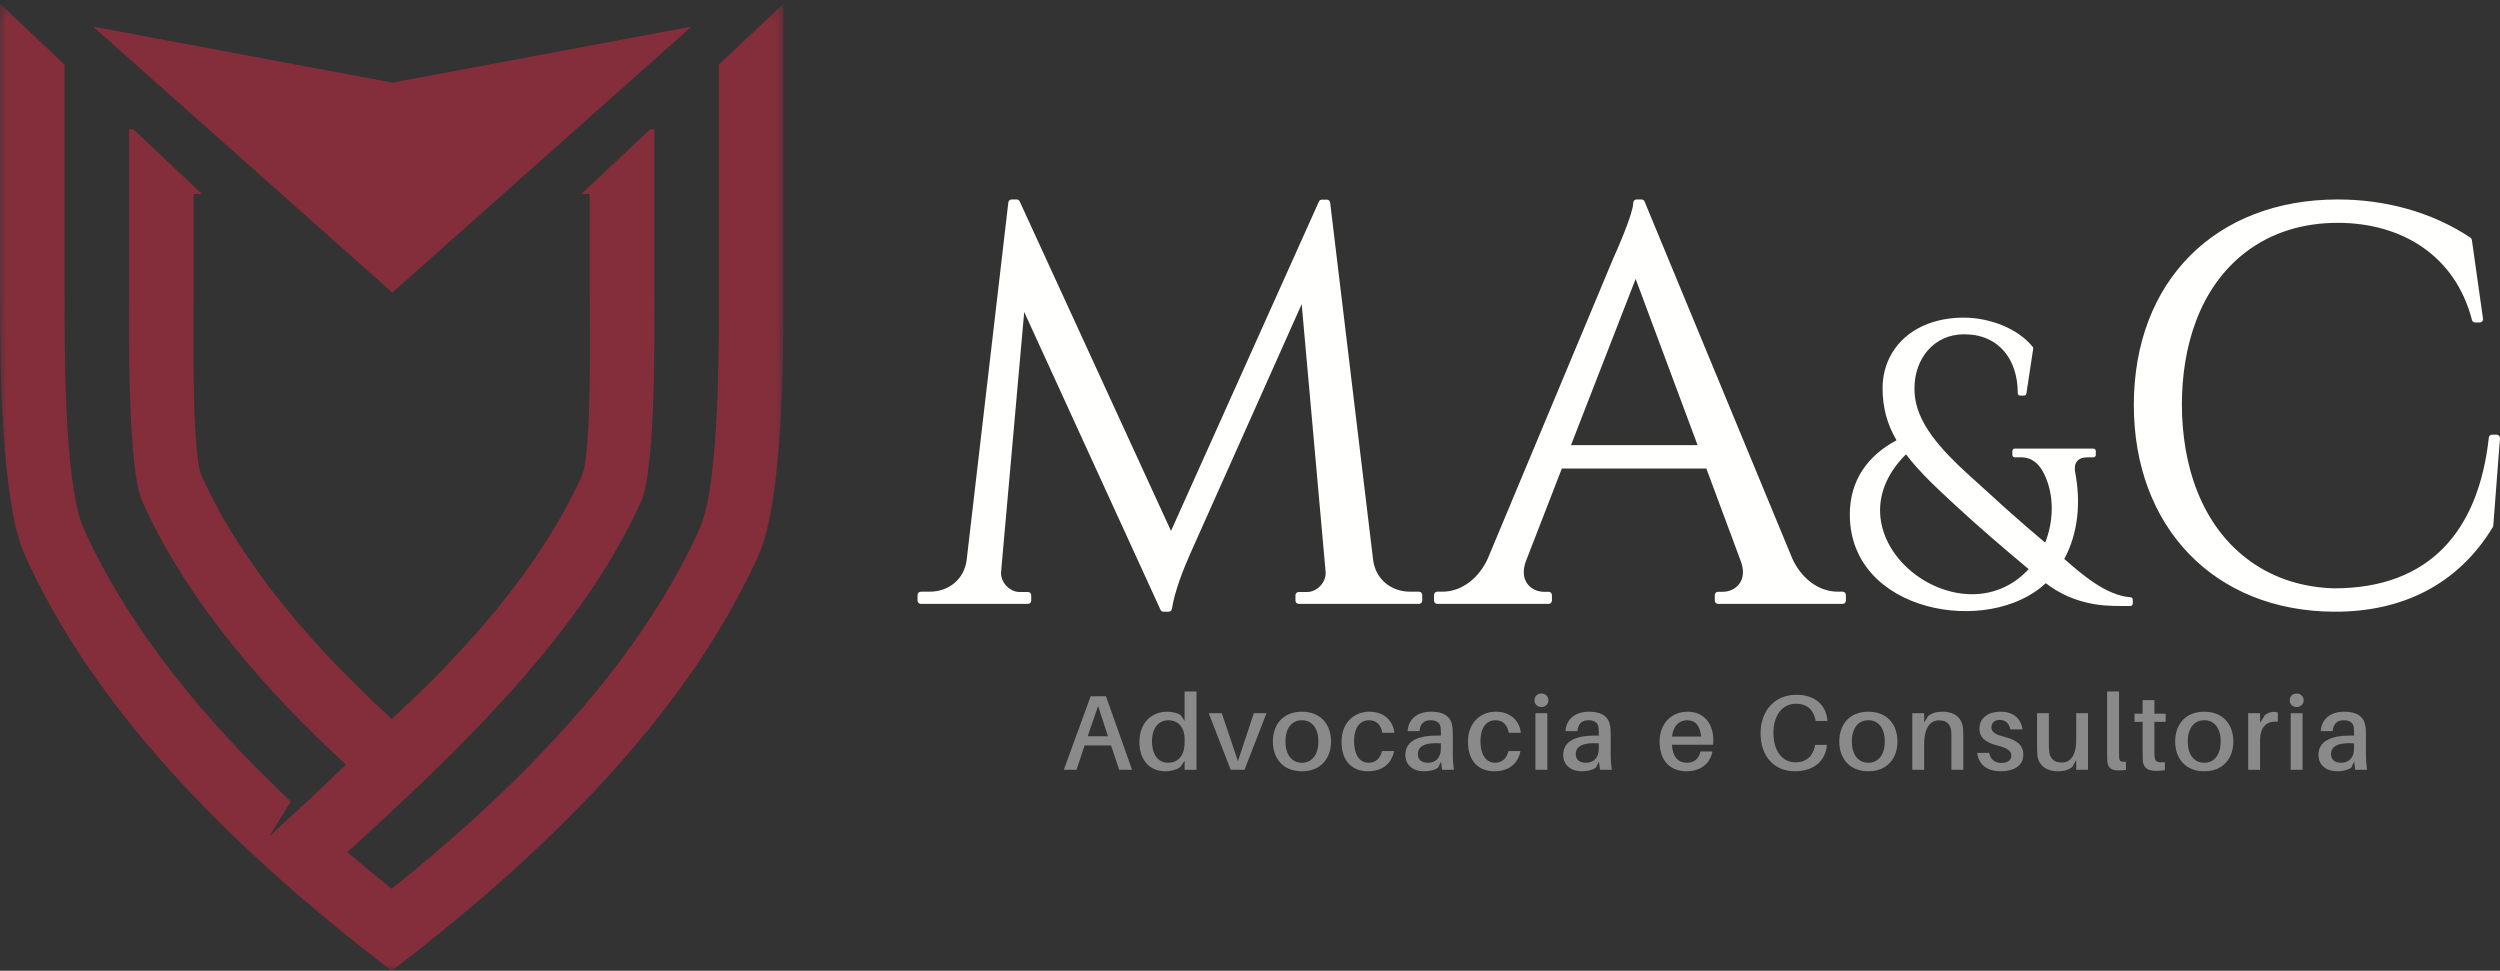 <?xml version="1.0" encoding="UTF-8"?>
<svg width="188px" height="73px" viewBox="0 0 188 73" version="1.1" xmlns="http://www.w3.org/2000/svg" xmlns:xlink="http://www.w3.org/1999/xlink">
    <rect x="0" y="0" width="188" height="73" fill="#333333" stroke="none"/>
    <!-- Generator: sketchtool 53 (72520) - https://sketchapp.com -->
    <title>0F04BEA4-68CD-43BB-A677-9B8A26113CBE</title>
    <desc>Created with sketchtool.</desc>
    <defs>
        <polygon id="path-1" points="0 0.289 58.913 0.289 58.913 73 0 73"></polygon>
    </defs>
    <g id="NewContent" stroke="none" stroke-width="1" fill="none" fill-rule="evenodd">
        <g id="LandingPage-MA&amp;C-Atuação-Tab1" transform="translate(-728, -2662)">
            <g id="Footer" transform="translate(0, 2213)">
                <g id="Group-10">
                    <g transform="translate(728, 449)">
                        <g id="Group-3">
                            <mask id="mask-2" fill="white">
                                <use xlink:href="#path-1"></use>
                            </mask>
                            <g id="Clip-2"></g>
                            <path d="M0,0.288 L0,22.096 C0,26.516 -0.001,37.606 1.876,41.761 C6.902,52.899 16.638,63.219 29.456,73 C42.274,63.219 52.01,52.899 57.038,41.761 C58.913,37.606 58.913,26.516 58.913,22.096 L58.913,0.288 L54.052,4.864 L54.058,4.864 L54.058,22.096 C54.058,25.701 54.129,36.405 52.613,39.761 C47.835,50.346 38.607,59.507 29.456,66.836 C28.342,65.943 27.228,65.024 26.119,64.078 C34.114,56.804 43.656,47.805 48.189,37.76 C49.343,35.205 49.204,24.852 49.204,22.096 L49.204,9.723 L48.891,9.723 L43.729,14.583 L44.349,14.583 L44.349,22.096 C44.349,23.901 44.525,34.077 43.766,35.76 C40.668,42.622 35.152,48.852 29.456,54.068 C23.761,48.852 18.245,42.622 15.147,35.76 C14.389,34.077 14.563,23.901 14.563,22.096 L14.563,14.583 L15.184,14.583 L10.022,9.723 L9.709,9.723 L9.709,22.096 C9.709,24.852 9.57,35.205 10.723,37.76 C14.051,45.132 19.822,51.801 26.013,57.499 C24.117,59.346 22.211,61.109 20.254,62.882 L21.87,60.276 C15.498,54.279 9.743,47.39 6.299,39.761 C4.785,36.405 4.855,25.701 4.855,22.096 L4.855,4.864 L4.86,4.864 L0,0.288 Z" id="Fill-1" fill="#852E3B" mask="url(#mask-2)"></path>
                        </g>
                        <polygon id="Fill-4" fill="#852E3B" points="29.5 22 7 2 29.5 6.214 52 2"></polygon>
                        <path d="M142.618,33.108 C141.903,31.884 141.57,30.637 141.57,29.193 C141.57,28.28 141.789,27.389 142.251,26.599 C143.381,24.66 145.565,23.874 147.706,23.886 C149.526,23.896 151.679,24.628 152.859,26.081 C152.892,26.121 152.905,26.168 152.897,26.22 L152.384,29.599 C152.37,29.686 152.296,29.749 152.209,29.749 L151.912,29.749 C151.815,29.749 151.736,29.67 151.736,29.571 C151.736,27.035 150.321,25.138 147.701,25.138 C145.419,25.138 143.968,26.986 143.968,29.193 C143.968,29.573 144.007,29.95 144.09,30.322 C144.602,32.616 146.94,34.714 148.609,36.219 C149.349,36.887 150.082,37.564 150.825,38.23 C151.802,39.106 152.792,39.965 153.797,40.808 C154.441,39.183 154.496,37.234 153.724,35.649 C153.361,34.905 152.834,34.39 151.972,34.39 L151.508,34.39 C151.41,34.39 151.331,34.311 151.331,34.213 L151.331,33.915 C151.331,33.816 151.41,33.737 151.508,33.737 L157.427,33.737 C157.525,33.737 157.604,33.816 157.604,33.915 L157.604,34.213 C157.604,34.311 157.525,34.39 157.427,34.39 L156.978,34.39 C156.247,34.39 155.918,34.809 156.055,35.528 C156.474,37.712 156.307,40.059 155.232,42.034 C156.609,43.232 158.375,44.774 160.221,44.916 C160.312,44.922 160.384,45 160.384,45.093 L160.384,45.392 C160.384,45.489 160.304,45.57 160.207,45.57 C159.262,45.57 158.445,45.594 157.496,45.434 C156.149,45.206 154.923,44.69 153.84,43.855 C149.578,47.873 139.106,46.116 139.106,38.695 C139.106,36.121 140.446,34.271 142.618,33.108 L142.618,33.108 Z M152.556,42.798 C150.671,41.226 148.807,39.63 147.004,37.961 C145.747,36.797 144.374,35.54 143.329,34.166 C137.086,40.392 147.4,48.385 152.556,42.798 L152.556,42.798 Z M118.138,33.476 L127.659,33.476 L123.001,20.975 L118.138,33.476 Z M128.316,35.233 L117.451,35.233 L114.737,42.231 C114.538,42.791 114.496,43.425 114.872,43.92 C115.158,44.296 115.625,44.502 116.09,44.502 L116.457,44.502 C116.594,44.502 116.705,44.614 116.705,44.751 L116.705,45.163 C116.705,45.301 116.594,45.413 116.457,45.413 L108.086,45.413 C107.95,45.413 107.838,45.301 107.838,45.163 L107.838,44.744 C107.838,44.607 107.95,44.495 108.086,44.495 L108.46,44.495 C110.012,44.495 111.262,43.371 111.877,42.015 L121.304,19.462 C121.668,18.656 122.82,16.024 122.82,15.25 C122.82,15.112 122.932,15 123.068,15 L123.443,15 C123.545,15 123.633,15.058 123.672,15.154 L134.784,42.008 C135.405,43.377 136.654,44.495 138.211,44.495 L138.564,44.495 C138.7,44.495 138.812,44.607 138.812,44.744 L138.812,45.163 C138.812,45.301 138.7,45.413 138.564,45.413 L129.201,45.413 C129.065,45.413 128.953,45.301 128.953,45.163 L128.953,44.751 C128.953,44.614 129.065,44.502 129.201,44.502 L129.562,44.502 C130.031,44.502 130.504,44.291 130.791,43.911 C131.169,43.409 131.119,42.769 130.91,42.207 L128.316,35.233 Z M187.405,32.687 L187.752,32.687 C187.824,32.687 187.885,32.714 187.934,32.767 C187.983,32.821 188.005,32.884 187.999,32.956 L187.494,39.534 C187.491,39.574 187.479,39.609 187.458,39.645 C184.802,44.013 180.582,46.015 175.561,46 C166.454,45.973 160.464,39.573 160.464,30.458 C160.464,21.169 166.58,15 175.805,15 C179.323,15 182.822,15.911 185.775,17.869 C185.837,17.91 185.873,17.969 185.884,18.042 L186.722,23.964 C186.733,24.038 186.714,24.107 186.664,24.163 C186.615,24.219 186.551,24.249 186.477,24.249 L186.131,24.249 C186.016,24.249 185.919,24.174 185.891,24.062 C184.643,19.221 180.613,16.757 175.798,16.757 C173.277,16.757 170.857,17.435 168.84,18.991 C165.353,21.682 164.078,26.154 164.078,30.416 C164.078,34.894 165.489,39.562 169.273,42.243 C171.134,43.56 173.306,44.189 175.561,44.244 C182.696,44.226 186.387,39.944 187.159,32.909 C187.173,32.782 187.279,32.687 187.405,32.687 L187.405,32.687 Z M97.887,22.87 L89.536,41.572 C88.985,42.806 88.335,44.454 88.128,45.789 C88.108,45.911 88.005,46 87.882,46 L87.494,46 C87.395,46 87.31,45.945 87.269,45.854 L77.02,23.46 L75.281,43 C75.214,43.753 75.906,44.516 76.656,44.516 L77.301,44.516 C77.437,44.516 77.548,44.628 77.548,44.766 L77.548,45.163 C77.548,45.301 77.437,45.413 77.301,45.413 L69.247,45.413 C69.111,45.413 69,45.301 69,45.163 L69,44.744 C69,44.607 69.111,44.495 69.247,44.495 L69.913,44.495 C71.343,44.495 72.524,43.554 72.695,42.09 L75.827,15.221 C75.842,15.094 75.947,15 76.073,15 L76.455,15 C76.554,15 76.638,15.055 76.68,15.145 L88.06,39.926 L99.18,15.161 C99.222,15.07 99.307,15.014 99.407,15.014 L99.781,15.014 C99.907,15.014 100.012,15.108 100.027,15.233 L103.257,42.09 C103.433,43.554 104.611,44.495 106.046,44.495 L106.704,44.495 C106.84,44.495 106.952,44.607 106.952,44.744 L106.952,45.163 C106.952,45.301 106.84,45.413 106.704,45.413 L97.667,45.413 C97.53,45.413 97.419,45.301 97.419,45.163 L97.419,44.766 C97.419,44.628 97.53,44.516 97.667,44.516 L98.311,44.516 C99.061,44.516 99.754,43.753 99.686,43 L97.887,22.87 Z" id="Fill-6" fill="#FFFFFE"></path>
                        <path d="M83.554,56.061 L84.163,57.888 L85.131,57.888 L83.171,52.361 L82.016,52.361 L80,57.888 L80.951,57.888 L81.561,56.061 L83.554,56.061 Z M81.797,55.365 L82.578,53.09 L83.317,55.365 L81.797,55.365 Z M89.977,52 L89.083,52 L89.083,54.211 L88.799,53.787 C88.579,53.618 88.132,53.521 87.774,53.521 C86.66,53.521 85.684,54.275 85.684,55.829 C85.684,57.078 86.392,58 87.627,58 C88.066,58 88.513,57.872 88.758,57.68 L89.083,57.215 L89.083,57.888 L89.977,57.888 L89.977,52 Z M87.831,57.359 C87.058,57.359 86.628,56.678 86.628,55.757 C86.628,54.699 87.164,54.162 87.872,54.162 C88.449,54.162 89.083,54.547 89.083,55.58 L89.083,55.805 C89.083,56.943 88.506,57.359 87.831,57.359 L87.831,57.359 Z M95.239,53.635 L94.287,53.635 L93.092,57.239 L91.881,53.635 L90.897,53.635 L92.547,57.888 L93.588,57.888 L95.239,53.635 Z M97.906,53.521 C96.451,53.521 95.719,54.515 95.719,55.757 C95.719,56.999 96.451,58 97.906,58 C99.354,58 100.094,56.999 100.094,55.757 C100.094,54.515 99.354,53.521 97.906,53.521 L97.906,53.521 Z M97.906,57.359 C97.118,57.359 96.663,56.718 96.663,55.757 C96.663,54.796 97.118,54.162 97.906,54.162 C98.687,54.162 99.143,54.796 99.143,55.757 C99.143,56.718 98.687,57.359 97.906,57.359 L97.906,57.359 Z M102.973,53.521 C101.843,53.521 100.883,54.331 100.883,55.781 C100.883,57.295 101.737,58 102.867,58 C103.884,58 104.631,57.496 104.835,56.479 L103.924,56.479 C103.794,57.055 103.428,57.359 102.916,57.359 C102.314,57.359 101.827,56.871 101.827,55.717 C101.827,54.652 102.322,54.162 102.948,54.162 C103.477,54.162 103.826,54.459 103.957,55.108 L104.859,55.108 C104.754,54.171 104.063,53.521 102.973,53.521 L102.973,53.521 Z M108.446,57.888 L109.332,57.888 C109.267,57.416 109.251,57.127 109.251,56.807 L109.251,55.309 C109.251,55.108 109.242,54.884 109.226,54.708 C109.153,53.987 108.714,53.521 107.601,53.521 C106.616,53.521 105.909,54.051 105.852,54.981 L106.747,54.981 C106.795,54.451 107.063,54.162 107.584,54.162 C108.096,54.162 108.315,54.403 108.34,54.748 C108.356,54.908 108.356,55.052 108.356,55.213 L108.356,55.317 L108.08,55.317 C106.445,55.317 105.682,55.829 105.682,56.774 C105.682,57.568 106.307,58 107.071,58 C107.478,58 107.853,57.928 108.145,57.728 L108.365,57.272 L108.446,57.888 Z M107.397,57.359 C106.925,57.359 106.624,57.151 106.624,56.702 C106.624,56.053 107.308,55.821 108.356,55.901 L108.356,56.294 C108.356,56.983 107.958,57.359 107.397,57.359 L107.397,57.359 Z M112.479,53.521 C111.349,53.521 110.39,54.331 110.39,55.781 C110.39,57.295 111.244,58 112.373,58 C113.39,58 114.138,57.496 114.341,56.479 L113.431,56.479 C113.301,57.055 112.935,57.359 112.423,57.359 C111.821,57.359 111.333,56.871 111.333,55.717 C111.333,54.652 111.829,54.162 112.456,54.162 C112.984,54.162 113.333,54.459 113.463,55.108 L114.366,55.108 C114.26,54.171 113.569,53.521 112.479,53.521 L112.479,53.521 Z M115.911,52.152 C115.611,52.152 115.391,52.369 115.391,52.657 C115.391,52.953 115.611,53.169 115.911,53.169 C116.213,53.169 116.441,52.953 116.441,52.657 C116.441,52.369 116.213,52.152 115.911,52.152 L115.911,52.152 Z M115.464,57.888 L116.359,57.888 L116.359,53.635 L115.464,53.635 L115.464,57.888 Z M120.319,57.888 L121.205,57.888 C121.14,57.416 121.124,57.127 121.124,56.807 L121.124,55.309 C121.124,55.108 121.116,54.884 121.099,54.708 C121.026,53.987 120.587,53.521 119.473,53.521 C118.489,53.521 117.782,54.051 117.726,54.981 L118.62,54.981 C118.668,54.451 118.937,54.162 119.457,54.162 C119.97,54.162 120.189,54.403 120.213,54.748 C120.23,54.908 120.23,55.052 120.23,55.213 L120.23,55.317 L119.953,55.317 C118.319,55.317 117.555,55.829 117.555,56.774 C117.555,57.568 118.181,58 118.945,58 C119.352,58 119.725,57.928 120.018,57.728 L120.238,57.272 L120.319,57.888 Z M119.271,57.359 C118.799,57.359 118.498,57.151 118.498,56.702 C118.498,56.053 119.181,55.821 120.23,55.901 L120.23,56.294 C120.23,56.983 119.831,57.359 119.271,57.359 L119.271,57.359 Z M128.841,55.653 C128.841,54.451 128.166,53.521 126.913,53.521 C125.67,53.521 124.8,54.428 124.8,55.773 C124.8,57.279 125.67,58 126.824,58 C127.768,58 128.589,57.52 128.775,56.51 L127.873,56.51 C127.783,57.047 127.377,57.359 126.857,57.359 C126.271,57.359 125.8,57.023 125.726,56.006 L128.824,56.006 C128.841,55.854 128.841,55.733 128.841,55.653 L128.841,55.653 Z M126.881,54.162 C127.507,54.162 127.857,54.604 127.922,55.388 L125.734,55.388 C125.832,54.572 126.271,54.162 126.881,54.162 L126.881,54.162 Z M135.077,52.248 C133.5,52.248 132.394,53.41 132.394,55.149 C132.394,56.831 133.378,58 134.98,58 C136.444,58 137.265,57.175 137.379,56.094 L137.386,56.013 L136.5,56.013 L136.485,56.094 C136.329,56.838 135.866,57.327 135.021,57.327 C134.029,57.327 133.362,56.479 133.362,55.108 C133.362,53.803 134.021,52.922 135.061,52.922 C135.907,52.922 136.37,53.394 136.525,54.139 L136.54,54.219 L137.427,54.219 L137.418,54.139 C137.305,53.049 136.54,52.248 135.077,52.248 L135.077,52.248 Z M140.501,53.521 C139.046,53.521 138.314,54.515 138.314,55.757 C138.314,56.999 139.046,58 140.501,58 C141.948,58 142.688,56.999 142.688,55.757 C142.688,54.515 141.948,53.521 140.501,53.521 L140.501,53.521 Z M140.501,57.359 C139.712,57.359 139.258,56.718 139.258,55.757 C139.258,54.796 139.712,54.162 140.501,54.162 C141.282,54.162 141.737,54.796 141.737,55.757 C141.737,56.718 141.282,57.359 140.501,57.359 L140.501,57.359 Z M147.617,54.74 C147.535,53.994 147.007,53.521 146.08,53.521 C145.649,53.521 145.332,53.594 144.991,53.85 L144.698,54.34 L144.698,53.635 L143.803,53.635 L143.803,57.888 L144.698,57.888 L144.698,55.981 C144.698,54.652 145.202,54.171 145.82,54.171 C146.43,54.171 146.69,54.508 146.73,54.988 C146.747,55.204 146.747,55.388 146.747,55.589 L146.747,57.888 L147.641,57.888 L147.641,55.492 C147.641,55.149 147.633,54.956 147.617,54.74 L147.617,54.74 Z M150.447,53.521 C149.487,53.521 148.854,54.002 148.854,54.796 C148.854,55.541 149.439,55.869 150.228,56.07 C150.959,56.262 151.252,56.462 151.252,56.831 C151.252,57.199 150.919,57.375 150.504,57.375 C150.057,57.375 149.69,57.158 149.585,56.614 L148.683,56.614 C148.804,57.576 149.512,58 150.472,58 C151.414,58 152.154,57.592 152.154,56.766 C152.154,56.013 151.659,55.645 150.715,55.405 C150.073,55.236 149.756,55.076 149.756,54.692 C149.756,54.371 149.96,54.139 150.382,54.139 C150.821,54.139 151.09,54.403 151.179,54.852 L152.09,54.852 C151.992,54.074 151.439,53.521 150.447,53.521 L150.447,53.521 Z M157.017,53.635 L156.131,53.635 L156.131,55.637 C156.131,56.871 155.66,57.343 155.034,57.343 C154.48,57.343 154.171,57.039 154.106,56.574 C154.083,56.358 154.074,56.125 154.074,55.989 L154.074,53.635 L153.188,53.635 L153.188,56.166 C153.188,56.51 153.196,56.702 153.228,56.919 C153.326,57.504 153.846,58 154.741,58 C155.172,58 155.489,57.928 155.83,57.688 L156.131,57.158 L156.131,57.888 L157.017,57.888 L157.017,53.635 Z M159.352,52 L158.457,52 L158.457,56.614 C158.457,56.871 158.457,57.063 158.466,57.223 C158.498,57.768 158.816,57.936 159.287,57.936 C159.49,57.936 159.693,57.92 159.873,57.897 L159.873,57.279 C159.49,57.311 159.376,57.231 159.36,56.99 C159.352,56.863 159.352,56.735 159.352,56.59 L159.352,52 Z M162.012,54.283 L162.857,54.283 L162.857,53.666 L162.012,53.666 L162.012,52.649 L161.126,52.649 L161.126,53.666 L160.515,53.666 L160.515,54.283 L161.126,54.283 L161.126,56.59 C161.126,56.831 161.126,57.015 161.133,57.158 C161.174,57.719 161.467,57.968 162.141,57.968 C162.361,57.968 162.573,57.952 162.8,57.92 L162.8,57.311 C162.214,57.367 162.052,57.279 162.02,56.863 C162.012,56.751 162.012,56.654 162.012,56.51 L162.012,54.283 Z M165.761,53.521 C164.305,53.521 163.573,54.515 163.573,55.757 C163.573,56.999 164.305,58 165.761,58 C167.208,58 167.947,56.999 167.947,55.757 C167.947,54.515 167.208,53.521 165.761,53.521 L165.761,53.521 Z M165.761,57.359 C164.971,57.359 164.517,56.718 164.517,55.757 C164.517,54.796 164.971,54.162 165.761,54.162 C166.542,54.162 166.996,54.796 166.996,55.757 C166.996,56.718 166.542,57.359 165.761,57.359 L165.761,57.359 Z M170.99,53.53 C170.771,53.53 170.518,53.618 170.323,53.77 L169.958,54.355 L169.958,53.635 L169.063,53.635 L169.063,57.888 L169.958,57.888 L169.958,55.677 C169.958,54.627 170.469,54.211 171.291,54.267 L171.291,53.578 C171.201,53.546 171.112,53.53 170.99,53.53 L170.99,53.53 Z M172.706,52.152 C172.405,52.152 172.185,52.369 172.185,52.657 C172.185,52.953 172.405,53.169 172.706,53.169 C173.006,53.169 173.235,52.953 173.235,52.657 C173.235,52.369 173.006,52.152 172.706,52.152 L172.706,52.152 Z M172.259,57.888 L173.153,57.888 L173.153,53.635 L172.259,53.635 L172.259,57.888 Z M177.114,57.888 L178,57.888 C177.934,57.416 177.919,57.127 177.919,56.807 L177.919,55.309 C177.919,55.108 177.911,54.884 177.894,54.708 C177.821,53.987 177.381,53.521 176.268,53.521 C175.284,53.521 174.577,54.051 174.52,54.981 L175.415,54.981 C175.464,54.451 175.731,54.162 176.252,54.162 C176.764,54.162 176.983,54.403 177.008,54.748 C177.024,54.908 177.024,55.052 177.024,55.213 L177.024,55.317 L176.748,55.317 C175.113,55.317 174.35,55.829 174.35,56.774 C174.35,57.568 174.976,58 175.74,58 C176.147,58 176.521,57.928 176.813,57.728 L177.033,57.272 L177.114,57.888 Z M176.065,57.359 C175.593,57.359 175.293,57.151 175.293,56.702 C175.293,56.053 175.976,55.821 177.024,55.901 L177.024,56.294 C177.024,56.983 176.626,57.359 176.065,57.359 L176.065,57.359 Z" id="Fill-8" fill="#898A89"></path>
                    </g>
                </g>
            </g>
        </g>
    </g>
</svg>